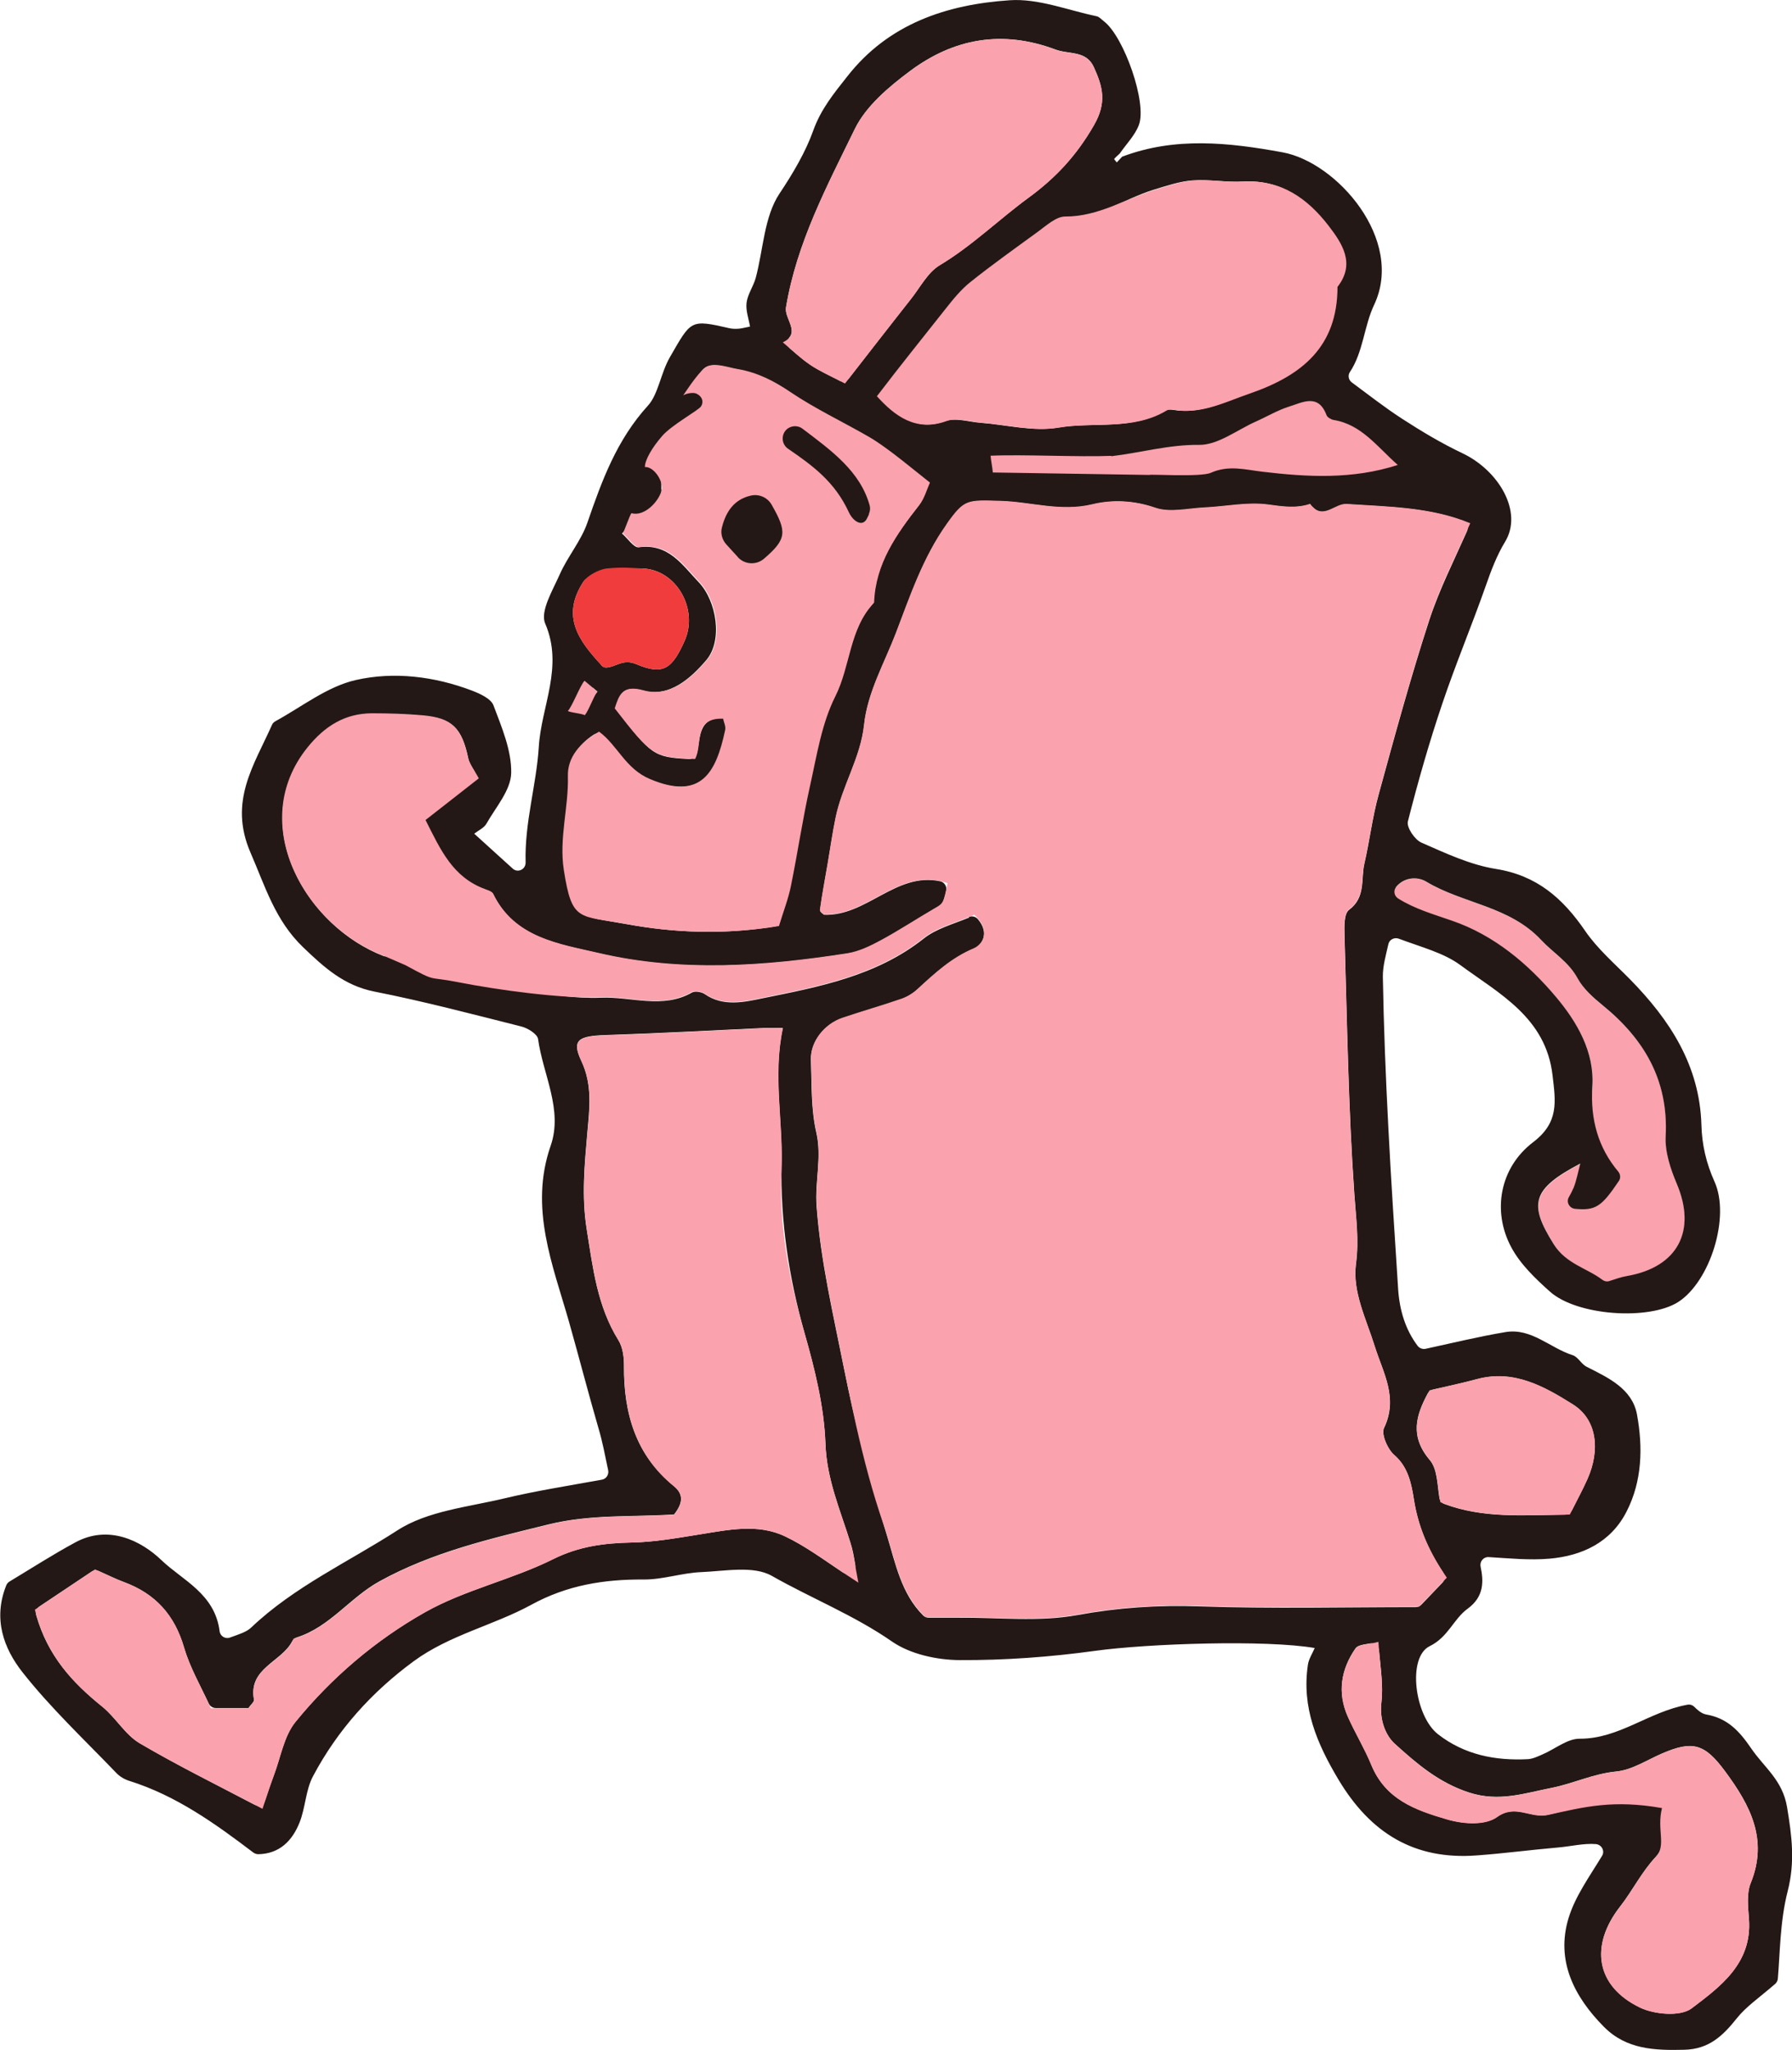 <?xml version="1.0" encoding="UTF-8"?>
<svg id="_レイヤー_2" data-name="レイヤー 2" xmlns="http://www.w3.org/2000/svg" viewBox="0 0 145.41 166.35">
  <defs>
    <style>
      .cls-1 {
        fill: #231815;
      }

      .cls-1, .cls-2, .cls-3 {
        stroke-width: 0px;
      }

      .cls-2 {
        fill: #faa2ad;
      }

      .cls-3 {
        fill: #f03c3c;
      }
    </style>
  </defs>
  <g id="design">
    <g>
      <path class="cls-2" d="M112.95,72.57c.54-1.34,1.93-1.53,2.79-1.01,3,1.8,6.76,1.97,9.34,4.75.96,1.03,2.21,1.77,2.95,3.11.46.84,1.25,1.55,2.02,2.17,3.38,2.75,5.35,6.09,5.12,10.62-.06,1.28.39,2.66.9,3.87,1.62,3.81.07,6.76-4.02,7.48-.58.1-1.14.32-1.77.51-1.23-1.1-3.1-1.36-4.18-3.08-2.04-3.24-1.82-4.46,2.15-6.55-.22.81-.32,1.41-.54,1.96-.21.53,1.53-.12,1.21.46,2.67.41-.21,1.13,1.63-1.65-1.85-2-1.52-4.18-1.33-7.03.19-2.8-1.26-5.24-2.94-7.25-2.27-2.7-5.05-5.03-8.45-6.2-1.71-.59-3.42-1.06-4.87-2.14Z"/>
      <path class="cls-1" d="M91.07,12.71c4.29-1.62,8.63-1.15,13-.35,4.41.8,9.93,7.1,7.43,12.38-.82,1.73-.88,3.83-1.97,5.46-.18.27-.1.64.16.83,1.34.99,2.65,2.02,4.05,2.93,1.59,1.03,3.22,2.01,4.93,2.82,2.96,1.41,4.93,4.76,3.46,7.18-.68,1.12-1.14,2.35-1.57,3.58-1.12,3.19-2.43,6.31-3.51,9.51-1.07,3.16-1.99,6.38-2.81,9.61-.12.47.55,1.47,1.09,1.71,1.96.86,3.97,1.81,6.05,2.14,3.33.53,5.43,2.38,7.24,5.02.99,1.45,2.38,2.65,3.63,3.92,3.25,3.31,5.67,7.01,5.81,11.84.04,1.59.39,3.1,1.06,4.59,1.3,2.87-.36,8.11-2.94,9.77-2.36,1.51-8.21,1.13-10.41-.84-1.19-1.06-2.42-2.24-3.15-3.62-1.55-2.91-.93-6.44,1.79-8.51,2.11-1.61,1.82-3.29,1.57-5.42-.54-4.69-4.32-6.62-7.5-8.96-1.34-.98-3.08-1.42-4.98-2.13-.36-.13-.76.07-.84.44-.21.92-.46,1.79-.45,2.66.07,4.03.23,8.07.44,12.1.22,4.41.52,8.81.8,13.22.11,1.72.59,3.31,1.59,4.63.15.19.41.28.64.23,2.22-.48,4.34-1,6.5-1.36,2.09-.34,3.6,1.3,5.44,1.88.43.14.7.73,1.13.94,1.76.89,3.69,1.78,4.08,3.86.49,2.66.43,5.41-.85,7.9-1.28,2.5-3.61,3.58-6.25,3.81-1.63.14-3.29-.03-4.94-.13-.42-.02-.73.36-.65.77.25,1.18.3,2.44-1.05,3.42-1.16.85-1.57,2.3-3.08,3.04-1.84.9-1.22,5.67.68,7.15,2.15,1.67,4.63,2.15,7.27,2.02.41-.02.82-.22,1.21-.39,1.01-.43,2.01-1.28,3.01-1.27,3.21.01,5.6-2.19,8.75-2.76.2-.04.41.03.55.17.24.24.58.55.95.62,1.75.3,2.71,1.35,3.68,2.77,1.05,1.54,2.54,2.56,2.9,4.76.39,2.34.66,4.43.05,6.81-.63,2.45-.62,5.06-.8,7.1-.01.17-.1.32-.22.43-1.32,1.14-2.37,1.85-3.12,2.8-1.13,1.42-2.26,2.49-4.24,2.54-2.4.06-4.7-.02-6.52-1.85-2.44-2.46-3.93-5.39-2.88-8.84.54-1.77,1.69-3.35,2.72-5.05.24-.4-.04-.91-.51-.95-.97-.08-2.04.19-3.1.28-2.19.19-4.37.48-6.57.64-5.06.38-8.61-1.81-11.21-6.15-1.76-2.95-3-5.86-2.48-9.33.07-.47.36-.9.55-1.35-3.92-.68-13.48-.37-17.83.23-3.63.5-7.32.77-10.98.75-1.85-.01-4-.48-5.48-1.5-3.08-2.14-6.55-3.51-9.77-5.34-1.49-.84-3.78-.38-5.71-.3-1.56.06-3.11.61-4.67.6-3.23-.02-6.2.45-9.13,2.05-3.08,1.68-6.62,2.44-9.54,4.58-3.43,2.52-6.19,5.6-8.17,9.33-.6,1.12-.61,2.54-1.09,3.75-.59,1.49-1.63,2.55-3.35,2.58-.14,0-.28-.05-.4-.13-3.11-2.36-6.27-4.63-10.07-5.82-.4-.13-.76-.34-1.05-.64-2.58-2.69-5.32-5.26-7.62-8.18-1.51-1.92-2.41-4.32-1.31-7.05.05-.13.15-.24.27-.31,1.76-1.06,3.5-2.18,5.31-3.16,2.7-1.48,5.36-.16,7.02,1.44,1.69,1.62,4.33,2.71,4.71,5.76.05.4.46.65.84.51.74-.27,1.33-.44,1.72-.81,3.49-3.32,7.89-5.32,11.87-7.89,2.44-1.58,5.75-1.89,8.71-2.6,2.51-.6,5.07-1,7.88-1.51.35-.06.58-.41.51-.76-.26-1.23-.46-2.32-.78-3.39-.84-2.89-1.59-5.81-2.41-8.7-1.3-4.56-3.23-9.2-1.48-14.24,1.02-2.92-.62-5.78-1.02-8.67-.06-.4-.83-.88-1.34-1.01-3.97-1-7.94-2.05-11.95-2.84-2.46-.49-4.07-1.96-5.78-3.6-2.27-2.18-3.07-4.93-4.27-7.69-1.79-4.15.3-7.08,1.75-10.35.05-.12.15-.22.27-.29,2.17-1.19,4.23-2.83,6.54-3.35,3.08-.7,6.37-.3,9.42.86.65.25,1.53.65,1.74,1.19.67,1.78,1.48,3.67,1.44,5.5-.03,1.39-1.25,2.77-2.01,4.11-.19.34-.64.54-.99.81l3.12,2.83c.41.38,1.06.07,1.05-.49-.09-3.26.88-6.3,1.07-9.39.2-3.29,2.03-6.49.52-10-.43-.99.61-2.7,1.18-3.99.64-1.45,1.73-2.72,2.24-4.19,1.18-3.42,2.38-6.72,4.92-9.51.84-.92,1.03-2.63,1.78-3.93,1.74-3.01,1.63-3.08,4.86-2.34.24.05.5.05.74.03.24-.02.48-.09.9-.17-.11-.64-.36-1.31-.28-1.94.09-.69.55-1.32.74-2,.62-2.31.68-4.97,1.93-6.85,1.09-1.63,2.12-3.38,2.73-5.09.64-1.79,1.7-3.06,2.78-4.43C72.11,1.91,76.85.36,81.93.02c2.32-.16,4.71.81,7.06,1.3.22.05.4.27.6.42,1.61,1.24,3.51,6.62,2.82,8.41-.32.84-1.02,1.54-1.55,2.31-.15.14-.32.28-.45.44-.02.02.14.18.21.28.15-.16.29-.31.44-.47ZM78.62,74.41c.26-.11.56-.03.74.19.95,1.13.34,2.1-.36,2.39-1.79.75-3.12,1.98-4.48,3.23-.43.4-.94.71-1.5.9-1.54.53-3.12.98-4.66,1.5-1.49.5-2.61,1.94-2.56,3.38.07,1.98,0,4,.44,5.91.46,2.02-.13,3.96.02,5.97.33,4.48,1.34,8.72,2.23,13.19.91,4.58,2.12,9.1,3.49,13.56.69,2.27,1.16,4.7,2.93,6.46.12.12.29.18.46.18.83,0,1.61,0,2.4,0,3.22-.03,6.51.36,9.63-.21,3.33-.61,6.57-.83,9.94-.71,5.86.2,11.74.06,17.54.06.17,0,.34-.07.46-.2l1.71-1.79c.2-.21.23-.54.07-.79-1.24-1.87-2.05-3.77-2.39-5.96-.19-1.18-.43-2.59-1.58-3.58-.55-.47-1.09-1.71-.84-2.22,1.17-2.45-.08-4.46-.76-6.63-.68-2.19-1.82-4.41-1.52-6.67.26-1.96,0-3.73-.13-5.63-.49-7-.59-14.02-.8-21.03-.02-.71-.05-1.77.37-2.08,1.37-1.02.95-2.48,1.24-3.74.43-1.86.65-3.78,1.16-5.62,1.3-4.74,2.59-9.49,4.11-14.16.81-2.47,2-4.82,3.06-7.21.15-.33-.01-.73-.35-.85-3.03-1.1-6.23-1.12-9.4-1.33-.92-.06-1.84,1.21-2.76.24-.15-.16-.38-.19-.6-.14-1.01.23-1.99.08-3.04-.06-1.67-.22-3.41.16-5.13.24-1.35.07-2.83.44-4.02.02-1.74-.61-3.5-.67-5.08-.28-2.58.63-5-.21-7.48-.27-2.7-.07-2.91-.16-4.35,1.87-1.92,2.71-2.96,5.79-4.12,8.83-.94,2.46-2.31,4.8-2.59,7.46-.29,2.68-1.79,4.95-2.32,7.58-.24,1.16-.41,2.36-.61,3.54-.22,1.3-.47,2.6-.65,3.9-.02.15.29.34.32.38,3.45.14,5.84-3.48,9.42-2.72.35.07.57.42.5.77-.23,1.08-.33,1.11-.94,1.46-1.46.85-2.87,1.78-4.35,2.58-.85.46-1.77.91-2.71,1.06-6.73,1.05-13.51,1.55-20.18-.02-3.19-.75-6.84-1.22-8.58-4.81-.09-.18-.39-.28-.62-.36-2.48-.9-3.82-2.85-5-5.11-.14-.27-.06-.61.18-.79,1.29-1.01,2.53-1.99,3.74-2.94.25-.2.31-.55.15-.82-.21-.36-.4-.66-.47-.98-.52-2.47-1.3-3.27-3.71-3.47-.99-.09-1.99-.13-2.98-.15-2.64-.05-5.19,1.11-6.71,3.26-4.31,6.08.31,14,6.55,16.4.11.04.26-.02.37.01,1.59.45,3.02,1.32,4.66,1.52,4.11.51,8.41,2.01,12.6,1.84,2.43-.1,5,.94,7.37-.42.25-.14.78-.05,1.04.13,1.5,1.05,3.23.64,4.68.34,4.59-.93,9.24-1.8,13.1-4.86,1-.79,2.34-1.15,3.66-1.69ZM68.42,127.61c.46.31,1.07-.09.98-.63-.12-.71-.22-1.28-.4-1.82-.82-2.64-1.92-5.12-2.02-8.03-.11-2.99-.85-6-1.68-8.9-1.28-4.5-1.99-9.15-1.88-13.82.08-3.63-.71-7.24.1-11-.7,0-1.05-.01-1.4,0-4.32.2-8.64.44-12.96.58-2.26.07-2.79.41-1.98,2.12.91,1.94.65,3.88.48,5.78-.23,2.64-.48,5.19-.05,7.88.5,3.13.85,6.21,2.57,8.98.36.58.46,1.4.45,2.11-.02,3.83.95,7.21,4.05,9.73.85.69.69,1.44.02,2.3-3.34.22-6.75-.03-10.15.8-4.74,1.17-9.44,2.24-13.78,4.64-2.38,1.32-4.02,3.7-6.69,4.54-.17.05-.3.17-.38.33-.87,1.67-3.57,2.17-3.09,4.72.03.17-.25.39-.45.68h-2.65c-.24,0-.46-.14-.57-.36-.71-1.52-1.55-2.99-2.01-4.56-.77-2.65-2.34-4.37-4.89-5.31-.6-.22-1.18-.51-2.01-.88-.2-.09-.43-.08-.61.05-1.36.91-2.84,1.9-4.22,2.82-.23.15-.33.44-.26.7.95,3.35,2.97,5.5,5.35,7.42,1.1.89,1.86,2.28,3.05,2.98,2.99,1.76,6.11,3.3,9.29,4.97.34.18.77.01.89-.36.23-.7.46-1.38.71-2.04.55-1.46.81-3.16,1.75-4.31,2.93-3.6,6.51-6.64,10.52-8.9,3.24-1.82,7.04-2.63,10.38-4.3,2.1-1.04,4.13-1.3,6.37-1.35,1.83-.03,3.66-.36,5.47-.65,2.35-.37,4.76-.91,6.98.15,1.56.74,2.97,1.77,4.71,2.94ZM62.78,75.21c.24-.04.44-.22.51-.45.32-1.02.65-1.92.84-2.84.55-2.7.94-5.43,1.55-8.12.55-2.46.94-5.05,2.05-7.26,1.22-2.42,1.14-5.35,3.01-7.45.09-.1.14-.23.15-.36.18-3.05,1.85-5.4,3.65-7.7.33-.42.51-.94.69-1.41.1-.26.01-.55-.2-.72-1.2-.96-2.26-1.83-3.41-2.66-.4-.29-1.09-.72-1.52-.96-2.01-1.14-4.09-2.14-6-3.43-1.34-.9-2.7-1.59-4.27-1.87-.82-.14-1.76-.5-2.44-.24-.6.24-.91,1.2-1.33,1.81l1.16.46c.19.2-.1,1.07-.33,1.22l-2.95,1.99c-.17.12-.28.31-.28.52v3.91c.22,1.84-2.02,2.3-3.19,3.64.48.42.97,1.17,1.35,1.12,2.43-.34,3.55,1.45,4.88,2.84,1.44,1.51,1.98,4.72.6,6.33-1.22,1.42-2.97,3.05-5.13,2.46-1.75-.48-1.88.42-2.22,1.47,2.91,3.75,3.05,3.93,5.94,4.08.3.02.57-.17.65-.46.33-1.21.03-2.94,2.22-2.87.06.34.24.72.17,1.05-.74,3.47-2.11,5.67-6.23,3.93-1.84-.77-2.51-2.44-3.78-3.57-.2-.18-.52-.2-.75-.05-1.31.86-1.98,1.99-1.95,3.4.07,2.49-.62,4.91-.22,7.47.67,4.26.9,3.78,4.84,4.5,3.82.7,7.76.86,11.93.21ZM71.81,31.63c-.18.24-.17.59.03.81,1.31,1.42,2.58,2.55,4.85,1.73.84-.3,1.93.07,2.9.14,2.08.16,4.24.73,6.23.39,2.9-.49,6.02.25,8.74-1.39.27-.16.73-.02,1.1.01,2.02.16,3.74-.73,5.6-1.37,4.23-1.45,7.08-3.76,7.16-8.48,0-.12.05-.25.12-.35,1.31-1.84.22-3.44-.84-4.82-1.69-2.19-3.82-3.74-6.85-3.57-1.36.08-2.74-.19-4.09-.09-1.06.08-2.1.44-3.13.75-2.41.74-4.53,2.33-7.23,2.31-.74,0-1.53.74-2.22,1.24-1.79,1.31-3.57,2.64-5.3,4.03-.8.64-1.51,1.38-2.15,2.19-1.6,2.03-3.15,4.11-4.93,6.47ZM68.09,30.88c.27.14.6.07.79-.17,1.67-2.14,3.35-4.32,5.06-6.48.74-.94,1.35-2.13,2.31-2.71,2.62-1.57,4.78-3.7,7.21-5.48,2.24-1.64,3.9-3.44,5.3-5.87,1.09-1.88.7-3.17,0-4.72-.62-1.38-2.02-1.02-3.11-1.43-4.33-1.62-8.25-.9-11.79,1.73-1.73,1.29-3.59,2.85-4.5,4.72-2.26,4.64-4.71,9.24-5.58,14.47-.13.81.87,1.74.27,2.45-.22.27-.2.66.06.89.54.47,1.07.94,1.65,1.33.68.46,1.44.81,2.33,1.26ZM134.95,146.15c.36.05.6.4.53.75-.3,1.51-.36,2.96-1.11,3.76-1.18,1.26-1.89,2.75-2.91,4.05-2.48,3.18-1.96,6.46,1.61,8.19,1.18.57,3.29.75,4.19.07,2.33-1.76,4.91-3.65,4.66-7.22-.07-.98-.21-2.09.14-2.95,1.44-3.54-.05-6.32-2.06-9.04-1.67-2.27-2.64-2.55-5.14-1.47-1.23.53-2.44,1.34-3.72,1.46-1.86.18-3.51.99-5.25,1.33-2.15.42-4.26,1.17-6.7.37-2.47-.81-4.25-2.36-6.01-3.95-.75-.68-1.25-1.94-1.09-3.33.16-1.33-.05-2.7-.19-4.23-.03-.37-.37-.64-.74-.58-.54.09-1,.15-1.17.4-1.18,1.7-1.49,3.59-.62,5.54.59,1.32,1.35,2.56,1.9,3.9,1.14,2.79,3.51,3.66,6.16,4.43,1.48.43,3.15.45,4.04-.19,1.51-1.09,2.72.13,4.13-.18,2.85-.64,5.75-1.59,9.35-1.13ZM113.27,72.01c-.22.28-.13.7.17.89,1.34.85,2.86,1.28,4.38,1.81,3.41,1.17,6.18,3.5,8.45,6.2,1.69,2.01,3.13,4.46,2.94,7.25-.18,2.68.48,4.98,2.1,6.91.18.22.21.53.05.76-1.38,2.05-1.86,2.43-3.56,2.26-.45-.05-.73-.54-.5-.94.15-.26.28-.51.39-.77.22-.55.33-1.15.54-1.96-3.97,2.08-4.19,3.3-2.15,6.55,1.01,1.6,2.71,1.94,3.93,2.87.17.13.38.18.58.11.5-.16.97-.33,1.45-.41,4.1-.72,5.64-3.66,4.02-7.48-.51-1.21-.97-2.59-.9-3.87.23-4.53-1.74-7.87-5.12-10.62-.76-.62-1.56-1.33-2.02-2.17-.73-1.35-1.99-2.08-2.95-3.11-2.59-2.78-6.35-2.95-9.34-4.75-.72-.43-1.81-.37-2.47.46ZM126.99,122.91c.23,0,.45-.14.56-.35.5-.99.91-1.75,1.26-2.54,1.04-2.35.79-4.82-1.18-6.05-2.29-1.44-4.78-2.86-7.77-2.06-1.17.32-2.37.57-3.59.85-.18.04-.33.16-.42.32-.94,1.75-1.48,3.46.17,5.4.62.73.6,1.98.78,3.08.04.22.2.41.4.48,3.14,1.18,6.43.91,9.78.87ZM48.78,53.97c.11.12.27.21.43.2.76-.04,1.34-.74,2.44-.27,2.19.93,2.9.34,3.9-1.89,1.15-2.56-.65-5.78-3.41-5.88-.84-.03-1.57,1.11-2.66.13-.25-.22-1.26.42-1.86.7-.11.05-.2.13-.27.23-1.87,2.84-.35,4.83,1.44,6.77ZM48.48,56.12c-.13-.11-.25-.21-.38-.32-.35.37-.7.75-1.05,1.12.15.13.3.26.45.39.33-.4.65-.79.98-1.19Z"/>
      <path class="cls-2" d="M79.01,74.25c-1.45.64-2.97.99-4.06,1.86-3.86,3.06-8.51,3.93-13.1,4.86-1.46.3-3.18.7-4.68-.34-.26-.18-.79-.27-1.04-.13-2.38,1.37-4.94.32-7.37.42-3.2.13-8.39-.59-11.59-1.22-2.57-.51-1.64.05-4.27-1.38-.11-.06-1.68-.72-1.78-.77-6.41-2.46-11.11-10.76-6.17-16.9,1.39-1.72,3.02-2.76,5.23-2.77,1.36,0,2.73.04,4.09.16,2.4.21,3.19,1,3.71,3.47.1.46.56,1.06.87,1.65-1.47,1.16-2.73,2.13-4.32,3.38,1.24,2.46,2.21,4.65,4.86,5.62.22.08.53.18.62.36,1.74,3.59,5.39,4.07,8.58,4.81,6.67,1.56,13.46,1.07,20.18.02.94-.15,1.86-.6,2.71-1.06,1.48-.8,2.89-1.73,4.35-2.58.71-.41.72-.39,1.06-2.05-3.93-1.36-6.4,2.69-10.04,2.54-.03-.04-.35-.23-.32-.38.18-1.31.43-2.6.65-3.9.2-1.18.37-2.37.61-3.54.53-2.62,2.04-4.89,2.32-7.58.29-2.66,1.65-5,2.59-7.46,1.16-3.04,2.19-6.12,4.12-8.83,1.44-2.03,1.65-1.94,4.35-1.87,2.48.07,4.9.9,7.48.27,1.58-.38,3.34-.32,5.08.28,1.19.42,2.67.04,4.02-.02,1.71-.08,3.46-.46,5.13-.24,1.19.16,2.29.34,3.43-.05.99,1.42,1.98-.06,2.97.01,3.39.23,6.81.24,10.02,1.57-1.13,2.6-2.46,5.14-3.33,7.82-1.52,4.67-2.81,9.42-4.11,14.16-.5,1.84-.73,3.76-1.16,5.62-.29,1.27.12,2.72-1.24,3.74-.42.31-.39,1.37-.37,2.08.21,7.01.31,14.04.8,21.03.13,1.9.39,3.68.13,5.63-.3,2.26.84,4.49,1.52,6.67.67,2.17,1.93,4.18.76,6.63-.25.51.29,1.75.84,2.22,1.15.99,1.39,2.41,1.58,3.58.37,2.35,1.28,4.36,2.68,6.38-.75.78-1.46,1.53-2.25,2.35-5.89,0-11.86.14-17.81-.06-3.37-.11-6.61.1-9.94.71-3.12.57-6.41.18-9.63.21-.87,0-1.73,0-2.66,0-2.16-1.98-2.5-4.91-3.4-7.48-1.83-5.26-2.81-10.77-3.93-16.23-.66-3.22-1.27-6.38-1.51-9.68-.15-2,.44-3.94-.02-5.97-.43-1.9-.37-3.93-.44-5.91-.05-1.44,1.07-2.88,2.56-3.38,1.6-.54,3.22-1,4.81-1.55.45-.16.9-.43,1.25-.76,1.4-1.28,2.75-2.55,4.58-3.32.78-.33,1.43-1.47.02-2.75Z"/>
      <path class="cls-2" d="M69.66,128.43c-2.34-1.5-4.04-2.85-5.95-3.76-2.22-1.06-4.63-.53-6.98-.15-1.81.29-3.65.61-5.47.65-2.23.04-4.27.3-6.37,1.35-3.35,1.66-7.15,2.47-10.38,4.3-4.01,2.26-7.59,5.3-10.52,8.9-.94,1.15-1.2,2.85-1.75,4.31-.33.89-.62,1.8-.94,2.75-3.41-1.8-6.75-3.43-9.95-5.31-1.19-.7-1.94-2.09-3.05-2.98-2.49-2.01-4.57-4.26-5.47-7.87,1.58-1.06,3.32-2.22,4.88-3.27,1.02.45,1.66.78,2.34,1.03,2.55.94,4.12,2.66,4.89,5.31.49,1.7,1.43,3.27,2.17,4.93h3.05c.2-.29.48-.52.45-.68-.5-2.68,2.5-3.09,3.21-4.97,2.83-.76,4.5-3.26,6.96-4.62,4.34-2.4,9.05-3.47,13.78-4.64,3.39-.84,6.8-.59,10.15-.8.67-.87.82-1.61-.02-2.3-3.09-2.52-4.07-5.91-4.05-9.73,0-.71-.09-1.53-.45-2.11-1.72-2.77-2.07-5.85-2.57-8.98-.43-2.69-.18-5.24.05-7.88.17-1.9.43-3.84-.48-5.78-.81-1.71-.28-2.05,1.98-2.12,4.32-.14,8.64-.38,12.96-.58.34-.02.69,0,1.4,0-.84,3.95.07,7.73-.12,11.55-.22,4.43.6,8.71,1.81,12.97.86,3,1.65,6.12,1.76,9.21.11,2.91,1.2,5.39,2.02,8.03.27.88.37,1.81.66,3.28Z"/>
      <path class="cls-2" d="M63.22,75.14c-4.32.72-8.39.58-12.33-.15-3.94-.72-4.48-.14-5.14-4.4-.4-2.56.4-5.11.33-7.6-.04-1.54.97-2.72,2.53-3.62,1.51,1.11,2.13,3.01,4.14,3.85,4.13,1.74,5.35-.5,6.09-3.97.07-.33-.1-.59-.16-.93-2.51-.09-1.63,2.12-2.28,3.27-3.34-.16-3.46-.17-6.52-4.11.34-1.04.6-1.95,2.35-1.46,2.17.6,3.91-1.03,5.13-2.46,1.38-1.61.84-4.81-.6-6.33-1.33-1.39-2.44-3.19-4.88-2.84-.38.05-.86-.7-1.35-1.12.13-.15.57-1.48.71-1.63,1.03.32,2.32-.99,2.48-2.01,0-.83-.77-1.79-1.39-1.73,0-.59.6-1.6,1.39-2.51.79-.92,2.95-2.08,3.17-2.42s.12-.81-.41-1.04c-.16-.07-.65-.07-1.04.15.42-.61,1.4-2.13,2-2.37.68-.27,1.62.1,2.44.24,1.57.27,2.93.96,4.27,1.87,2,1.35,4.21,2.39,6.31,3.6.72.41,1.39.91,2.06,1.41.96.73,1.89,1.5,2.94,2.33-.25.55-.44,1.28-.87,1.83-1.85,2.36-3.55,4.76-3.66,7.91-2.02,2.12-1.9,5.13-3.15,7.61-1.11,2.21-1.5,4.8-2.05,7.26-.6,2.69-1,5.42-1.55,8.12-.21,1.04-.6,2.04-.96,3.22Z"/>
      <path class="cls-2" d="M71.15,32.16c1.98-2.6,3.83-4.88,5.57-7.09.6-.76,1.27-1.59,2.03-2.19,1.71-1.37,3.69-2.78,5.46-4.07.69-.5,1.48-1.24,2.22-1.24,2.7.01,4.89-1.44,7.3-2.17,1.03-.31,2.07-.68,3.13-.75,1.35-.1,2.73.17,4.09.09,3.02-.17,5.16,1.38,6.85,3.57,1.09,1.42,2.22,3.07.73,4.97,0,4.86-2.88,7.2-7.16,8.67-1.86.64-3.57,1.53-5.6,1.37-.37-.03-.84-.17-1.1-.01-2.72,1.64-5.83.9-8.74,1.39-2,.34-4.15-.23-6.23-.39-.97-.07-2.06-.45-2.9-.14-2.48.9-4.2-.42-5.64-2.01Z"/>
      <path class="cls-2" d="M68.56,31.12c-1.09-.58-2-.97-2.8-1.5-.8-.54-1.5-1.22-2.24-1.84,1.55-.74.11-1.88.26-2.83.86-5.24,3.32-9.84,5.58-14.47.91-1.87,2.77-3.43,4.5-4.72,3.55-2.64,7.47-3.35,11.79-1.73,1.09.41,2.49.05,3.11,1.43.71,1.56,1.09,2.84,0,4.72-1.4,2.43-3.06,4.23-5.3,5.87-2.43,1.78-4.59,3.91-7.21,5.48-.97.58-1.57,1.77-2.31,2.71-1.81,2.3-3.61,4.62-5.38,6.89Z"/>
      <path class="cls-2" d="M134.87,146.72c-3.93-.69-6.24-.12-9.27.56-1.41.32-2.62-.91-4.13.18-.89.64-2.55.62-4.04.19-2.64-.77-5.01-1.64-6.16-4.43-.55-1.33-1.31-2.58-1.9-3.9-.87-1.95-.56-3.84.62-5.54.24-.35,1.04-.33,1.86-.55.11,1.83.42,3.42.24,4.95-.16,1.39.34,2.65,1.09,3.33,1.76,1.59,3.54,3.15,6.01,3.95,2.44.8,4.56.05,6.7-.37,1.74-.34,3.39-1.15,5.25-1.33,1.28-.12,2.49-.93,3.72-1.46,2.5-1.08,3.46-.8,5.14,1.47,2,2.72,3.49,5.49,2.06,9.04-.35.86-.21,1.97-.14,2.95.25,3.57-2.33,5.46-4.66,7.22-.9.68-3.01.5-4.19-.07-3.58-1.73-4.1-5.01-1.61-8.19,1.02-1.31,1.73-2.8,2.91-4.05.86-.92.05-2.22.49-3.95Z"/>
      <path class="cls-2" d="M127.38,122.9c-3.6.02-7.14.38-10.5-1-.26-1.16-.17-2.63-.85-3.43-1.73-2.04-1.05-3.81-.03-5.65,1.32-.31,2.6-.58,3.87-.92,2.99-.8,5.48.62,7.77,2.06,1.97,1.24,2.22,3.71,1.18,6.05-.39.88-.86,1.73-1.44,2.89Z"/>
      <path class="cls-3" d="M48.96,54.15c-1.89-2.03-3.6-4.1-1.51-7.11.56-.57,1.42-.88,1.78-.91,1.42-.14,2.07-.03,2.91,0,2.76.11,4.56,3.32,3.41,5.88-1,2.23-1.71,2.82-3.9,1.89-1.23-.52-1.81.4-2.7.25Z"/>
      <path class="cls-2" d="M48.48,56.12c-.33.4-.7,1.53-1.03,1.92-.15-.13-1.22-.22-1.37-.35.35-.37,1-2.08,1.35-2.45.13.11.92.77,1.05.88Z"/>
      <path class="cls-2" d="M108.22,34.08c-.21-.04-.51-.21-.58-.39-.66-1.78-1.94-1.04-3.03-.7-.93.29-1.79.81-2.69,1.21-1.54.68-3.09,1.92-4.62,1.9-2.44-.03-4.75.64-7.12.92,0,0-.01-.02-.01-.03-2.61.11-7.18-.13-9.79-.01.02.34.16,1.02.18,1.36l12.71.2c0-.08,4.14.19,4.97-.17,1.47-.65,2.76-.26,4.21-.09,3.62.43,7.29.64,10.97-.55-1.69-1.5-2.95-3.28-5.19-3.65Z"/>
      <path class="cls-1" d="M59.87,45.2l-.94-1.03c-.33-.37-.48-.89-.35-1.37.33-1.31,1.01-2.29,2.37-2.59.65-.14,1.33.16,1.66.74,1.26,2.21,1.24,2.79-.62,4.39-.62.53-1.56.48-2.11-.12Z"/>
      <path class="cls-1" d="M70.52,41.72l-.16.33c-.35.75-1.12.29-1.48-.48-1.14-2.48-2.94-3.79-4.94-5.16-.49-.34-.57-1.03-.19-1.48h0c.35-.4.95-.46,1.37-.14,2.34,1.77,4.68,3.45,5.45,6.23.06.23.03.48-.07.69Z"/>
    </g>
  </g>
</svg>